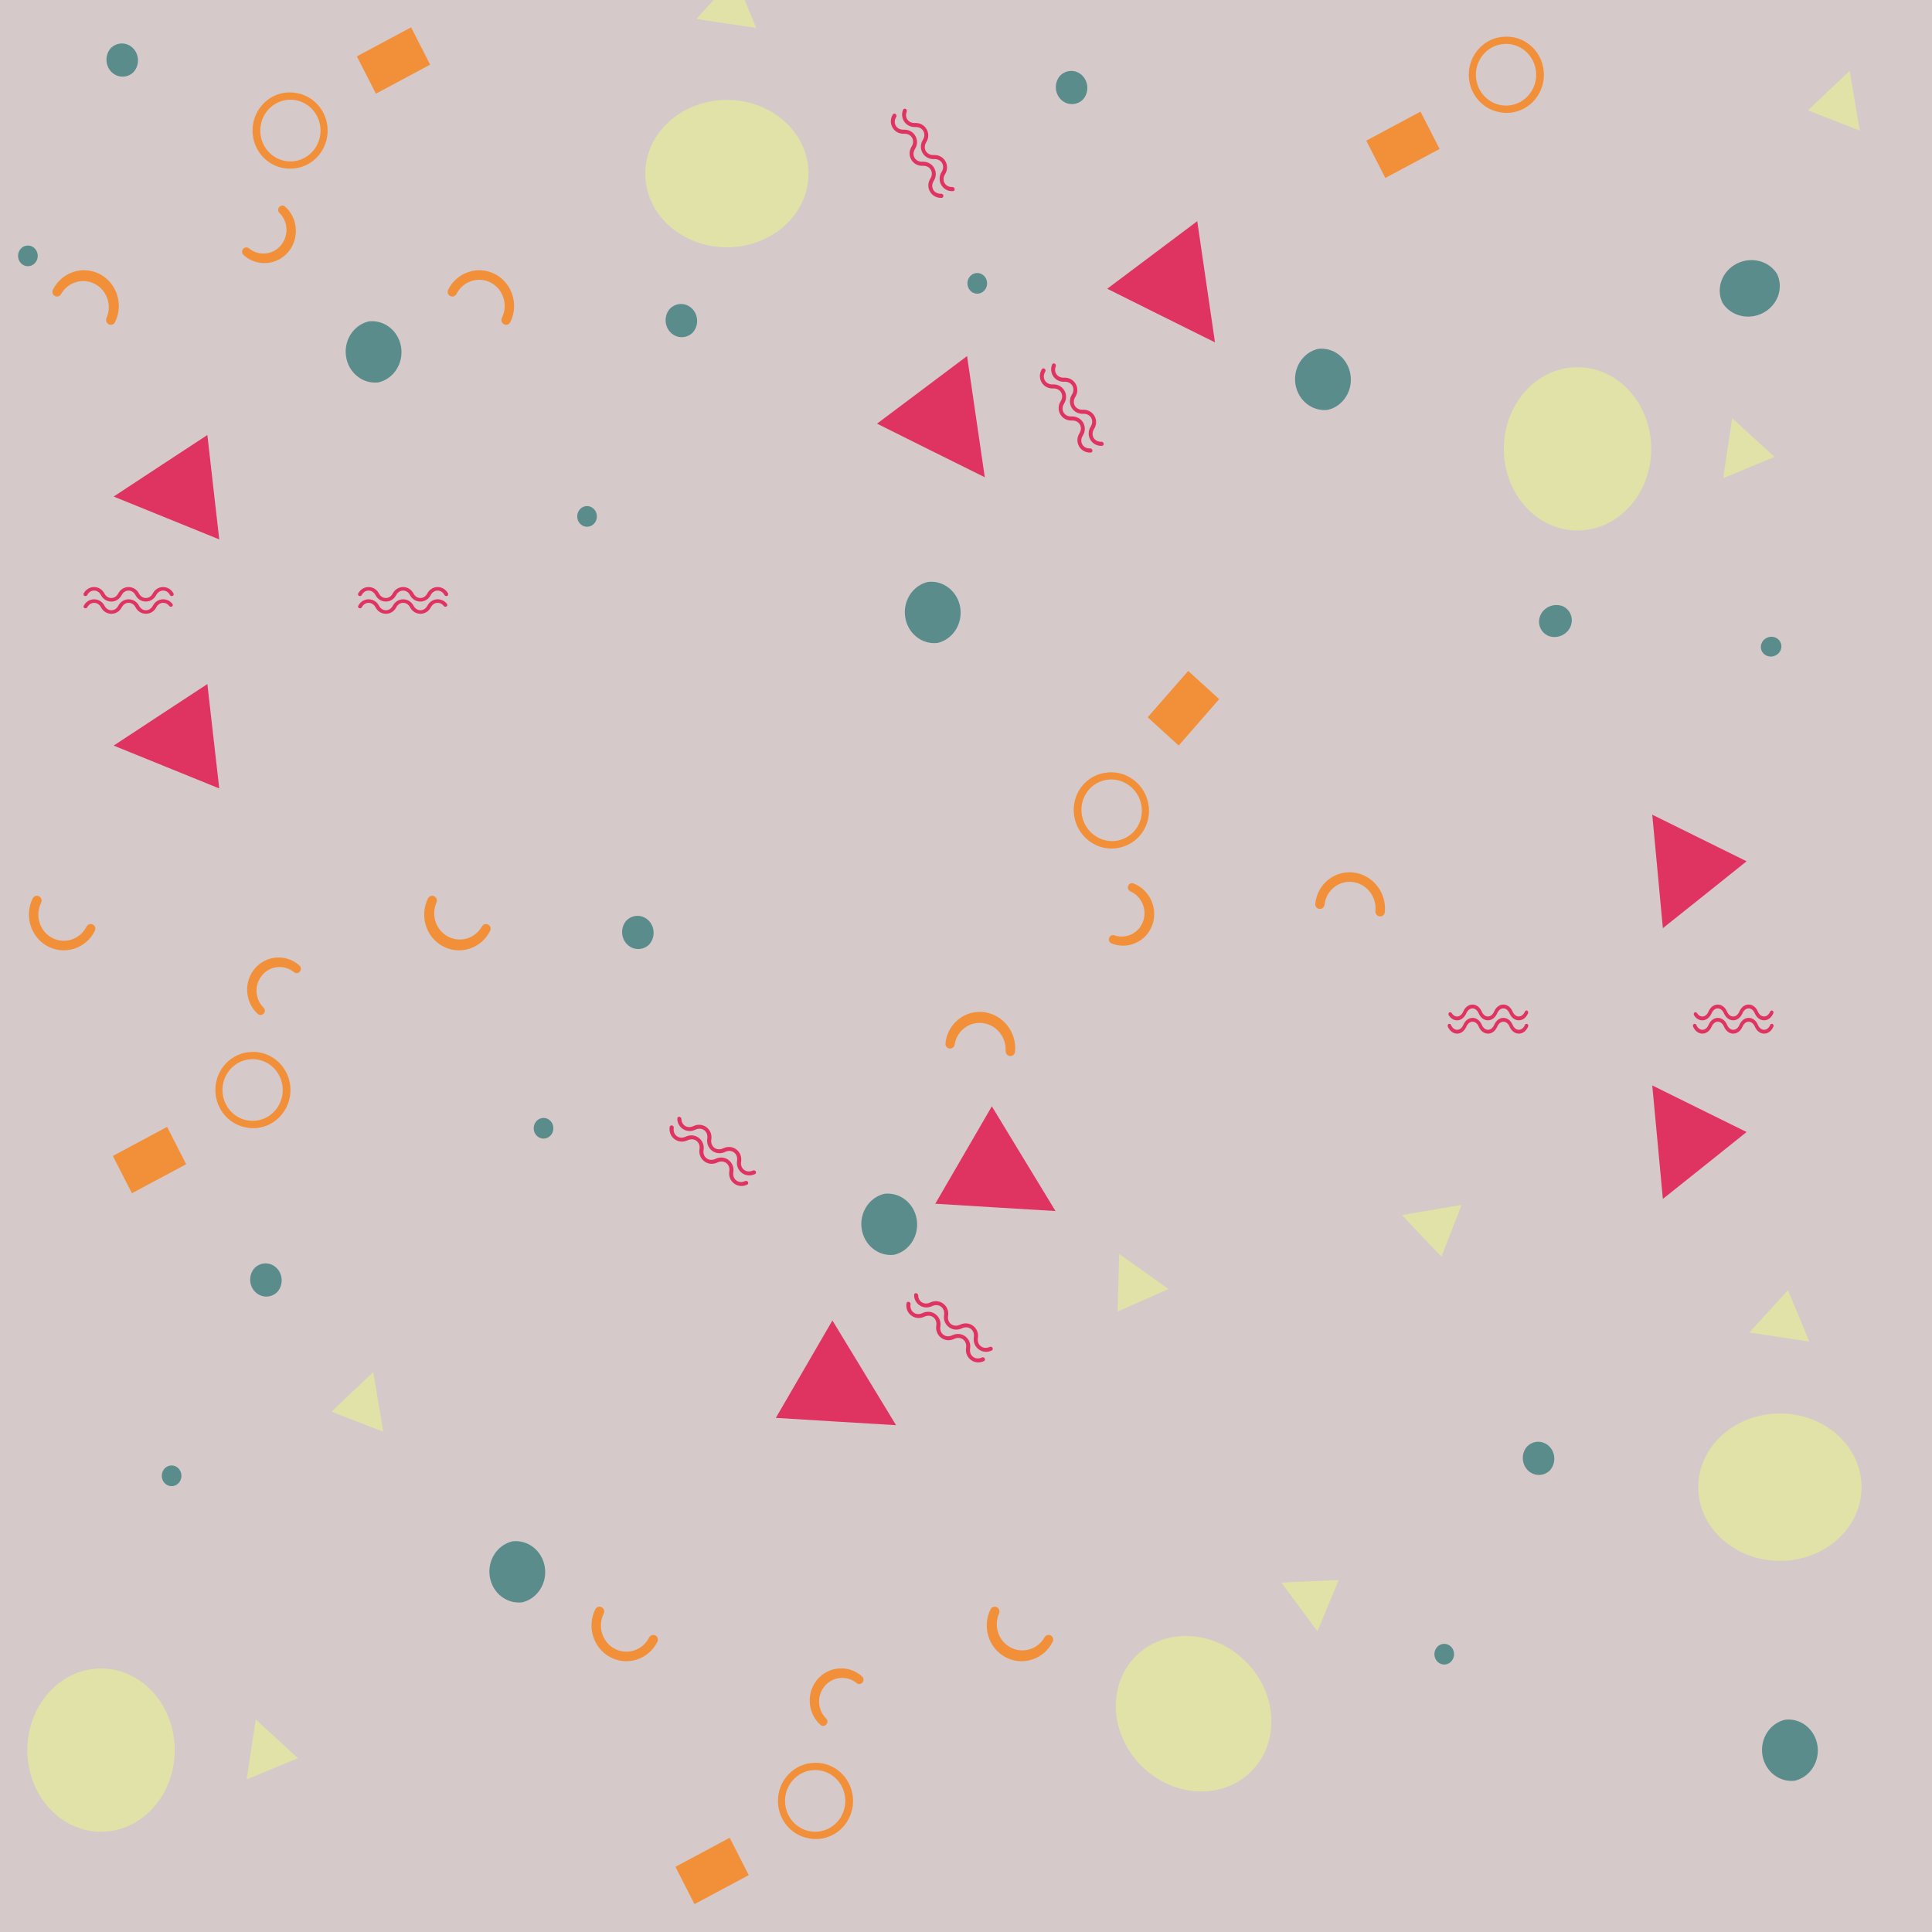 <?xml version="1.0" encoding="UTF-8" standalone="no" ?>
<!DOCTYPE svg PUBLIC "-//W3C//DTD SVG 1.1//EN" "http://www.w3.org/Graphics/SVG/1.1/DTD/svg11.dtd">
<svg xmlns="http://www.w3.org/2000/svg" xmlns:xlink="http://www.w3.org/1999/xlink" version="1.1" width="2048" height="2048" viewBox="0 0 2048 2048" xml:space="preserve">
<desc>Created with Fabric.js 5.2.4</desc>
<defs>
</defs>
<rect x="0" y="0" width="100%" height="100%" fill="transparent"></rect>
<g transform="matrix(0 0 0 0 0 0)" id="eee7277f-06ca-44b5-b5d7-584a717c9905"  >
</g>
<g transform="matrix(1 0 0 1 1024 1024)" id="93a8c486-907c-432b-ae7c-80bac65b39bb"  >
<rect style="stroke: none; stroke-width: 1; stroke-dasharray: none; stroke-linecap: butt; stroke-dashoffset: 0; stroke-linejoin: miter; stroke-miterlimit: 4; fill: rgb(255,255,255); fill-rule: nonzero; opacity: 1; visibility: hidden;" vector-effect="non-scaling-stroke"  x="-1024" y="-1024" rx="0" ry="0" width="2048" height="2048" />
</g>
<g transform="matrix(1.9 0 0 1.9 1024 1024)"  >
<rect style="stroke: none; stroke-width: 1; stroke-dasharray: none; stroke-linecap: butt; stroke-dashoffset: 0; stroke-linejoin: miter; stroke-miterlimit: 4; fill: rgb(214,201,201); fill-rule: nonzero; opacity: 1;" vector-effect="non-scaling-stroke"  x="-540" y="-540" rx="0" ry="0" width="1080" height="1080" />
</g>
<g transform="matrix(4.19 0 0 4.29 275.37 1107.19)"  >
<path style="stroke: none; stroke-width: 1; stroke-dasharray: none; stroke-linecap: butt; stroke-dashoffset: 0; stroke-linejoin: miter; stroke-miterlimit: 4; fill: rgb(242,144,58); fill-rule: nonzero; opacity: 1;" vector-effect="non-scaling-stroke"  transform=" translate(-48.83, -48.57)" d="M 92.4 11.82 C 92.823 11.806 93.223 12.017 93.45 12.374 C 93.678 12.731 93.701 13.182 93.51 13.56 C 92.134 16.692 93.435 20.354 96.478 21.917 C 99.522 23.48 103.256 22.403 105 19.46 C 105.302 18.879 106.014 18.648 106.6 18.94 C 106.88 19.08 107.09 19.33 107.19 19.64 C 107.27 19.91 107.24 20.24 107.09 20.52 C 106.025 22.599 104.175 24.168 101.95 24.88 C 99.722 25.605 97.297 25.411 95.213 24.341 C 93.129 23.271 91.558 21.413 90.85 19.18 C 90.13 16.957 90.324 14.539 91.39 12.46 C 91.582 12.081 91.965 11.836 92.39 11.82 z M -7.6 11.82 C -7.177 11.806 -6.777 12.017 -6.55 12.374 C -6.322 12.731 -6.299 13.182 -6.49 13.56 C -8.101 16.731 -6.851 20.608 -3.69 22.24 C -0.524 23.854 3.351 22.613 4.99 19.46 C 5.292 18.879 6.004 18.648 6.59 18.94 C 6.89 19.08 7.09 19.33 7.19 19.64 C 7.27 19.91 7.24 20.24 7.09 20.52 C 6.026 22.6 4.176 24.169 1.95 24.88 C -0.278 25.603 -2.702 25.407 -4.785 24.337 C -6.868 23.268 -8.439 21.412 -9.15 19.18 C -9.87 16.957 -9.676 14.539 -8.61 12.46 C -8.418 12.081 -8.035 11.836 -7.61 11.82 z M 53.9 27.08 C 55.74 27.14 57.48 27.84 58.88 29.07 C 59.163 29.323 59.292 29.707 59.22 30.08 C 59.124 30.556 58.724 30.911 58.24 30.95 C 57.95 30.97 57.68 30.88 57.46 30.68 C 55.027 28.764 51.521 29.081 49.471 31.402 C 47.42 33.724 47.538 37.242 49.74 39.42 C 49.958 39.602 50.092 39.865 50.111 40.149 C 50.129 40.432 50.032 40.711 49.84 40.92 C 49.64 41.14 49.39 41.27 49.1 41.29 C 48.82 41.31 48.54 41.21 48.33 41.02 C 46.741 39.624 45.776 37.651 45.65 35.54 C 45.505 33.427 46.212 31.344 47.614 29.756 C 49.016 28.168 50.995 27.208 53.11 27.09 C 53.37 27.07 53.64 27.07 53.9 27.08 z M 46.72 50.42 C 50.35 50.244 53.757 52.172 55.476 55.374 C 57.195 58.575 56.918 62.48 54.766 65.408 C 52.614 68.336 48.969 69.765 45.4 69.08 C 40.641 68.261 37.276 63.97 37.617 59.153 C 37.958 54.336 41.893 50.56 46.72 50.42 z M 46.78 52.2 C 42.572 52.33 39.265 55.847 39.395 60.055 C 39.525 64.263 43.042 67.57 47.25 67.44 C 51.458 67.31 54.765 63.793 54.635 59.585 C 54.505 55.377 50.988 52.07 46.78 52.2 z M 25.38 68.93 L 30.21 78.16 L 16.48 85.33 L 11.66 76.11 z" stroke-linecap="round" />
</g>
<g transform="matrix(0 5.48 -5.21 0 769 1150.61)"  >
<path style="stroke: none; stroke-width: 1; stroke-dasharray: none; stroke-linecap: butt; stroke-dashoffset: 0; stroke-linejoin: miter; stroke-miterlimit: 4; fill: rgb(90,140,140); fill-rule: nonzero; opacity: 1;" vector-effect="non-scaling-stroke"  transform=" translate(-46.73, -43.72)" d="M 53.04 81.06 C 53.222 82.151 54.254 82.887 55.345 82.705 C 56.436 82.523 57.172 81.491 56.99 80.4 C 56.808 79.309 55.776 78.573 54.685 78.755 C 53.594 78.937 52.858 79.969 53.04 81.06 z M 14.89 63.92 C 16.188 65.069 18.157 65.009 19.383 63.783 C 20.609 62.557 20.669 60.588 19.52 59.29 C 18.24 58.015 16.17 58.015 14.89 59.29 C 14.273 59.902 13.925 60.736 13.925 61.605 C 13.925 62.474 14.273 63.308 14.89 63.92 z M 67.69 11.38 C 68.38 14.49 71.382 16.516 74.524 15.992 C 77.666 15.467 79.848 12.575 79.49 9.41 C 78.8 6.3 75.798 4.274 72.656 4.798 C 69.514 5.323 67.332 8.215 67.69 11.38 z" stroke-linecap="round" />
</g>
<g transform="matrix(6.37 0 0 5.75 613.44 73.48)"  >
<path style="stroke: none; stroke-width: 1; stroke-dasharray: none; stroke-linecap: butt; stroke-dashoffset: 0; stroke-linejoin: miter; stroke-miterlimit: 4; fill: rgb(225,226,167); fill-rule: nonzero; opacity: 1;" vector-effect="non-scaling-stroke"  transform=" translate(-55.14, -58.95)" d="M 80.37 64.6 C 87.867 64.915 93.69 71.248 93.375 78.745 C 93.06 86.242 86.727 92.065 79.23 91.75 C 71.735 91.435 65.915 85.105 66.23 77.61 C 66.545 70.115 72.875 64.295 80.37 64.61 z M 26.83 26.14 L 25.16 30.91 L 23.48 35.69 L 20.18 31.85 L 16.9 28 L 21.87 27.07 z M 81.15 41.86 L 82.91 46.59 L 84.69 51.33 L 79.7 50.5 L 74.71 49.66 L 77.93 45.76 z" stroke-linecap="round" />
</g>
<g transform="matrix(0 6.37 -5.75 0 217.67 1698.1)"  >
<path style="stroke: none; stroke-width: 1; stroke-dasharray: none; stroke-linecap: butt; stroke-dashoffset: 0; stroke-linejoin: miter; stroke-miterlimit: 4; fill: rgb(225,226,167); fill-rule: nonzero; opacity: 1;" vector-effect="non-scaling-stroke"  transform=" translate(-55.14, -58.95)" d="M 80.37 64.6 C 87.867 64.915 93.69 71.248 93.375 78.745 C 93.06 86.242 86.727 92.065 79.23 91.75 C 71.735 91.435 65.915 85.105 66.23 77.61 C 66.545 70.115 72.875 64.295 80.37 64.61 z M 26.83 26.14 L 25.16 30.91 L 23.48 35.69 L 20.18 31.85 L 16.9 28 L 21.87 27.07 z M 81.15 41.86 L 82.91 46.59 L 84.69 51.33 L 79.7 50.5 L 74.71 49.66 L 77.93 45.76 z" stroke-linecap="round" />
</g>
<g transform="matrix(4.5 4.5 -4.07 4.07 1232.54 1627.36)"  >
<path style="stroke: none; stroke-width: 1; stroke-dasharray: none; stroke-linecap: butt; stroke-dashoffset: 0; stroke-linejoin: miter; stroke-miterlimit: 4; fill: rgb(225,226,167); fill-rule: nonzero; opacity: 1;" vector-effect="non-scaling-stroke"  transform=" translate(-55.14, -58.95)" d="M 80.37 64.6 C 87.867 64.915 93.69 71.248 93.375 78.745 C 93.06 86.242 86.727 92.065 79.23 91.75 C 71.735 91.435 65.915 85.105 66.23 77.61 C 66.545 70.115 72.875 64.295 80.37 64.61 z M 26.83 26.14 L 25.16 30.91 L 23.48 35.69 L 20.18 31.85 L 16.9 28 L 21.87 27.07 z M 81.15 41.86 L 82.91 46.59 L 84.69 51.33 L 79.7 50.5 L 74.71 49.66 L 77.93 45.76 z" stroke-linecap="round" />
</g>
<g transform="matrix(0 5.48 -5.21 0 222.39 225.84)"  >
<path style="stroke: none; stroke-width: 1; stroke-dasharray: none; stroke-linecap: butt; stroke-dashoffset: 0; stroke-linejoin: miter; stroke-miterlimit: 4; fill: rgb(90,140,140); fill-rule: nonzero; opacity: 1;" vector-effect="non-scaling-stroke"  transform=" translate(-46.73, -43.72)" d="M 53.04 81.06 C 53.222 82.151 54.254 82.887 55.345 82.705 C 56.436 82.523 57.172 81.491 56.99 80.4 C 56.808 79.309 55.776 78.573 54.685 78.755 C 53.594 78.937 52.858 79.969 53.04 81.06 z M 14.89 63.92 C 16.188 65.069 18.157 65.009 19.383 63.783 C 20.609 62.557 20.669 60.588 19.52 59.29 C 18.24 58.015 16.17 58.015 14.89 59.29 C 14.273 59.902 13.925 60.736 13.925 61.605 C 13.925 62.474 14.273 63.308 14.89 63.92 z M 67.69 11.38 C 68.38 14.49 71.382 16.516 74.524 15.992 C 77.666 15.467 79.848 12.575 79.49 9.41 C 78.8 6.3 75.798 4.274 72.656 4.798 C 69.514 5.323 67.332 8.215 67.69 11.38 z" stroke-linecap="round" />
</g>
<g transform="matrix(-4.19 0 0 -4.29 300.24 186.67)"  >
<path style="stroke: none; stroke-width: 1; stroke-dasharray: none; stroke-linecap: butt; stroke-dashoffset: 0; stroke-linejoin: miter; stroke-miterlimit: 4; fill: rgb(242,144,58); fill-rule: nonzero; opacity: 1;" vector-effect="non-scaling-stroke"  transform=" translate(-48.83, -48.57)" d="M 92.4 11.82 C 92.823 11.806 93.223 12.017 93.45 12.374 C 93.678 12.731 93.701 13.182 93.51 13.56 C 92.134 16.692 93.435 20.354 96.478 21.917 C 99.522 23.48 103.256 22.403 105 19.46 C 105.302 18.879 106.014 18.648 106.6 18.94 C 106.88 19.08 107.09 19.33 107.19 19.64 C 107.27 19.91 107.24 20.24 107.09 20.52 C 106.025 22.599 104.175 24.168 101.95 24.88 C 99.722 25.605 97.297 25.411 95.213 24.341 C 93.129 23.271 91.558 21.413 90.85 19.18 C 90.13 16.957 90.324 14.539 91.39 12.46 C 91.582 12.081 91.965 11.836 92.39 11.82 z M -7.6 11.82 C -7.177 11.806 -6.777 12.017 -6.55 12.374 C -6.322 12.731 -6.299 13.182 -6.49 13.56 C -8.101 16.731 -6.851 20.608 -3.69 22.24 C -0.524 23.854 3.351 22.613 4.99 19.46 C 5.292 18.879 6.004 18.648 6.59 18.94 C 6.89 19.08 7.09 19.33 7.19 19.64 C 7.27 19.91 7.24 20.24 7.09 20.52 C 6.026 22.6 4.176 24.169 1.95 24.88 C -0.278 25.603 -2.702 25.407 -4.785 24.337 C -6.868 23.268 -8.439 21.412 -9.15 19.18 C -9.87 16.957 -9.676 14.539 -8.61 12.46 C -8.418 12.081 -8.035 11.836 -7.61 11.82 z M 53.9 27.08 C 55.74 27.14 57.48 27.84 58.88 29.07 C 59.163 29.323 59.292 29.707 59.22 30.08 C 59.124 30.556 58.724 30.911 58.24 30.95 C 57.95 30.97 57.68 30.88 57.46 30.68 C 55.027 28.764 51.521 29.081 49.471 31.402 C 47.42 33.724 47.538 37.242 49.74 39.42 C 49.958 39.602 50.092 39.865 50.111 40.149 C 50.129 40.432 50.032 40.711 49.84 40.92 C 49.64 41.14 49.39 41.27 49.1 41.29 C 48.82 41.31 48.54 41.21 48.33 41.02 C 46.741 39.624 45.776 37.651 45.65 35.54 C 45.505 33.427 46.212 31.344 47.614 29.756 C 49.016 28.168 50.995 27.208 53.11 27.09 C 53.37 27.07 53.64 27.07 53.9 27.08 z M 46.72 50.42 C 50.35 50.244 53.757 52.172 55.476 55.374 C 57.195 58.575 56.918 62.48 54.766 65.408 C 52.614 68.336 48.969 69.765 45.4 69.08 C 40.641 68.261 37.276 63.97 37.617 59.153 C 37.958 54.336 41.893 50.56 46.72 50.42 z M 46.78 52.2 C 42.572 52.33 39.265 55.847 39.395 60.055 C 39.525 64.263 43.042 67.57 47.25 67.44 C 51.458 67.31 54.765 63.793 54.635 59.585 C 54.505 55.377 50.988 52.07 46.78 52.2 z M 25.38 68.93 L 30.21 78.16 L 16.48 85.33 L 11.66 76.11 z" stroke-linecap="round" />
</g>
<g transform="matrix(0 5.48 -5.21 0 815.11 502.02)"  >
<path style="stroke: none; stroke-width: 1; stroke-dasharray: none; stroke-linecap: butt; stroke-dashoffset: 0; stroke-linejoin: miter; stroke-miterlimit: 4; fill: rgb(90,140,140); fill-rule: nonzero; opacity: 1;" vector-effect="non-scaling-stroke"  transform=" translate(-46.73, -43.72)" d="M 53.04 81.06 C 53.222 82.151 54.254 82.887 55.345 82.705 C 56.436 82.523 57.172 81.491 56.99 80.4 C 56.808 79.309 55.776 78.573 54.685 78.755 C 53.594 78.937 52.858 79.969 53.04 81.06 z M 14.89 63.92 C 16.188 65.069 18.157 65.009 19.383 63.783 C 20.609 62.557 20.669 60.588 19.52 59.29 C 18.24 58.015 16.17 58.015 14.89 59.29 C 14.273 59.902 13.925 60.736 13.925 61.605 C 13.925 62.474 14.273 63.308 14.89 63.92 z M 67.69 11.38 C 68.38 14.49 71.382 16.516 74.524 15.992 C 77.666 15.467 79.848 12.575 79.49 9.41 C 78.8 6.3 75.798 4.274 72.656 4.798 C 69.514 5.323 67.332 8.215 67.69 11.38 z" stroke-linecap="round" />
</g>
<g transform="matrix(4.19 0 0 4.29 871.73 1860.76)"  >
<path style="stroke: none; stroke-width: 1; stroke-dasharray: none; stroke-linecap: butt; stroke-dashoffset: 0; stroke-linejoin: miter; stroke-miterlimit: 4; fill: rgb(242,144,58); fill-rule: nonzero; opacity: 1;" vector-effect="non-scaling-stroke"  transform=" translate(-48.83, -48.57)" d="M 92.4 11.82 C 92.823 11.806 93.223 12.017 93.45 12.374 C 93.678 12.731 93.701 13.182 93.51 13.56 C 92.134 16.692 93.435 20.354 96.478 21.917 C 99.522 23.48 103.256 22.403 105 19.46 C 105.302 18.879 106.014 18.648 106.6 18.94 C 106.88 19.08 107.09 19.33 107.19 19.64 C 107.27 19.91 107.24 20.24 107.09 20.52 C 106.025 22.599 104.175 24.168 101.95 24.88 C 99.722 25.605 97.297 25.411 95.213 24.341 C 93.129 23.271 91.558 21.413 90.85 19.18 C 90.13 16.957 90.324 14.539 91.39 12.46 C 91.582 12.081 91.965 11.836 92.39 11.82 z M -7.6 11.82 C -7.177 11.806 -6.777 12.017 -6.55 12.374 C -6.322 12.731 -6.299 13.182 -6.49 13.56 C -8.101 16.731 -6.851 20.608 -3.69 22.24 C -0.524 23.854 3.351 22.613 4.99 19.46 C 5.292 18.879 6.004 18.648 6.59 18.94 C 6.89 19.08 7.09 19.33 7.19 19.64 C 7.27 19.91 7.24 20.24 7.09 20.52 C 6.026 22.6 4.176 24.169 1.95 24.88 C -0.278 25.603 -2.702 25.407 -4.785 24.337 C -6.868 23.268 -8.439 21.412 -9.15 19.18 C -9.87 16.957 -9.676 14.539 -8.61 12.46 C -8.418 12.081 -8.035 11.836 -7.61 11.82 z M 53.9 27.08 C 55.74 27.14 57.48 27.84 58.88 29.07 C 59.163 29.323 59.292 29.707 59.22 30.08 C 59.124 30.556 58.724 30.911 58.24 30.95 C 57.95 30.97 57.68 30.88 57.46 30.68 C 55.027 28.764 51.521 29.081 49.471 31.402 C 47.42 33.724 47.538 37.242 49.74 39.42 C 49.958 39.602 50.092 39.865 50.111 40.149 C 50.129 40.432 50.032 40.711 49.84 40.92 C 49.64 41.14 49.39 41.27 49.1 41.29 C 48.82 41.31 48.54 41.21 48.33 41.02 C 46.741 39.624 45.776 37.651 45.65 35.54 C 45.505 33.427 46.212 31.344 47.614 29.756 C 49.016 28.168 50.995 27.208 53.11 27.09 C 53.37 27.07 53.64 27.07 53.9 27.08 z M 46.72 50.42 C 50.35 50.244 53.757 52.172 55.476 55.374 C 57.195 58.575 56.918 62.48 54.766 65.408 C 52.614 68.336 48.969 69.765 45.4 69.08 C 40.641 68.261 37.276 63.97 37.617 59.153 C 37.958 54.336 41.893 50.56 46.72 50.42 z M 46.78 52.2 C 42.572 52.33 39.265 55.847 39.395 60.055 C 39.525 64.263 43.042 67.57 47.25 67.44 C 51.458 67.31 54.765 63.793 54.635 59.585 C 54.505 55.377 50.988 52.07 46.78 52.2 z M 25.38 68.93 L 30.21 78.16 L 16.48 85.33 L 11.66 76.11 z" stroke-linecap="round" />
</g>
<g transform="matrix(-3.92 1.48 -1.51 -4.02 1188.27 906.86)"  >
<path style="stroke: none; stroke-width: 1; stroke-dasharray: none; stroke-linecap: butt; stroke-dashoffset: 0; stroke-linejoin: miter; stroke-miterlimit: 4; fill: rgb(242,144,58); fill-rule: nonzero; opacity: 1;" vector-effect="non-scaling-stroke"  transform=" translate(-48.83, -48.57)" d="M 92.4 11.82 C 92.823 11.806 93.223 12.017 93.45 12.374 C 93.678 12.731 93.701 13.182 93.51 13.56 C 92.134 16.692 93.435 20.354 96.478 21.917 C 99.522 23.48 103.256 22.403 105 19.46 C 105.302 18.879 106.014 18.648 106.6 18.94 C 106.88 19.08 107.09 19.33 107.19 19.64 C 107.27 19.91 107.24 20.24 107.09 20.52 C 106.025 22.599 104.175 24.168 101.95 24.88 C 99.722 25.605 97.297 25.411 95.213 24.341 C 93.129 23.271 91.558 21.413 90.85 19.18 C 90.13 16.957 90.324 14.539 91.39 12.46 C 91.582 12.081 91.965 11.836 92.39 11.82 z M -7.6 11.82 C -7.177 11.806 -6.777 12.017 -6.55 12.374 C -6.322 12.731 -6.299 13.182 -6.49 13.56 C -8.101 16.731 -6.851 20.608 -3.69 22.24 C -0.524 23.854 3.351 22.613 4.99 19.46 C 5.292 18.879 6.004 18.648 6.59 18.94 C 6.89 19.08 7.09 19.33 7.19 19.64 C 7.27 19.91 7.24 20.24 7.09 20.52 C 6.026 22.6 4.176 24.169 1.95 24.88 C -0.278 25.603 -2.702 25.407 -4.785 24.337 C -6.868 23.268 -8.439 21.412 -9.15 19.18 C -9.87 16.957 -9.676 14.539 -8.61 12.46 C -8.418 12.081 -8.035 11.836 -7.61 11.82 z M 53.9 27.08 C 55.74 27.14 57.48 27.84 58.88 29.07 C 59.163 29.323 59.292 29.707 59.22 30.08 C 59.124 30.556 58.724 30.911 58.24 30.95 C 57.95 30.97 57.68 30.88 57.46 30.68 C 55.027 28.764 51.521 29.081 49.471 31.402 C 47.42 33.724 47.538 37.242 49.74 39.42 C 49.958 39.602 50.092 39.865 50.111 40.149 C 50.129 40.432 50.032 40.711 49.84 40.92 C 49.64 41.14 49.39 41.27 49.1 41.29 C 48.82 41.31 48.54 41.21 48.33 41.02 C 46.741 39.624 45.776 37.651 45.65 35.54 C 45.505 33.427 46.212 31.344 47.614 29.756 C 49.016 28.168 50.995 27.208 53.11 27.09 C 53.37 27.07 53.64 27.07 53.9 27.08 z M 46.72 50.42 C 50.35 50.244 53.757 52.172 55.476 55.374 C 57.195 58.575 56.918 62.48 54.766 65.408 C 52.614 68.336 48.969 69.765 45.4 69.08 C 40.641 68.261 37.276 63.97 37.617 59.153 C 37.958 54.336 41.893 50.56 46.72 50.42 z M 46.78 52.2 C 42.572 52.33 39.265 55.847 39.395 60.055 C 39.525 64.263 43.042 67.57 47.25 67.44 C 51.458 67.31 54.765 63.793 54.635 59.585 C 54.505 55.377 50.988 52.07 46.78 52.2 z M 25.38 68.93 L 30.21 78.16 L 16.48 85.33 L 11.66 76.11 z" stroke-linecap="round" />
</g>
<g transform="matrix(2.91 0 0 2.64 281.83 648.46)"  >
<path style="stroke: none; stroke-width: 1; stroke-dasharray: none; stroke-linecap: butt; stroke-dashoffset: 0; stroke-linejoin: miter; stroke-miterlimit: 4; fill: rgb(223,52,98); fill-rule: nonzero; opacity: 1;" vector-effect="non-scaling-stroke"  transform=" translate(-64.17, -51.69)" d="M 107.9 52.52 C 109.5 52.52 110.9 51.54 111.68 49.91 C 112.22 48.78 113.15 48.11 114.18 48.11 C 115.22 48.11 116.16 48.78 116.69 49.91 C 117.47 51.55 118.89 52.51 120.49 52.51 C 122.08 52.51 123.49 51.54 124.27 49.91 C 124.8 48.78 125.74 48.11 126.77 48.11 C 127.63 48.11 128.42 48.57 128.97 49.38 C 129.17 49.67 129.55 49.78 129.86 49.63 L 129.88 49.63 C 130.065 49.544 130.203 49.382 130.259 49.186 C 130.314 48.991 130.282 48.78 130.17 48.61 C 129.436 47.434 128.156 46.711 126.77 46.69 C 125.17 46.69 123.77 47.67 122.99 49.3 C 122.45 50.42 121.51 51.1 120.49 51.1 C 119.45 51.1 118.51 50.42 117.98 49.3 C 117.2 47.66 115.78 46.7 114.18 46.7 C 112.59 46.7 111.18 47.67 110.4 49.3 C 109.87 50.42 108.93 51.1 107.9 51.1 C 106.86 51.1 105.93 50.42 105.4 49.3 C 104.62 47.66 103.2 46.7 101.6 46.7 C 100.02 46.7 98.6 47.65 97.83 49.28 C 97.667 49.612 97.774 50.013 98.08 50.22 C 98.45 50.45 98.93 50.3 99.11 49.92 C 99.64 48.8 100.58 48.12 101.61 48.12 C 102.65 48.12 103.58 48.8 104.11 49.92 C 104.88 51.55 106.31 52.52 107.9 52.52 z M 107.86 47.61 C 109.46 47.61 110.87 46.63 111.65 45 C 112.18 43.87 113.12 43.2 114.15 43.2 C 115.19 43.2 116.12 43.87 116.65 45 C 117.43 46.64 118.85 47.6 120.45 47.6 C 122.05 47.6 123.45 46.63 124.23 45 C 124.77 43.87 125.7 43.2 126.73 43.2 C 127.77 43.2 128.71 43.87 129.24 45 C 129.411 45.359 129.841 45.511 130.2 45.34 C 130.559 45.169 130.711 44.739 130.54 44.38 C 129.76 42.74 128.34 41.78 126.74 41.78 C 125.15 41.78 123.74 42.75 122.96 44.38 C 122.42 45.51 121.49 46.18 120.46 46.18 C 119.42 46.18 118.48 45.51 117.95 44.38 C 117.17 42.74 115.75 41.78 114.16 41.78 C 112.56 41.78 111.15 42.75 110.37 44.38 C 109.84 45.51 108.9 46.18 107.87 46.18 C 106.84 46.18 105.9 45.51 105.37 44.38 C 104.59 42.74 103.17 41.78 101.57 41.78 C 99.98 41.78 98.57 42.75 97.79 44.38 C 97.619 44.739 97.771 45.169 98.13 45.34 C 98.489 45.511 98.919 45.359 99.09 45 C 99.62 43.87 100.55 43.2 101.59 43.2 C 102.62 43.2 103.56 43.87 104.09 45 C 104.85 46.63 106.27 47.6 107.86 47.6 z M 42.86 -19.27 L 25.77 -6.92 L 8.72 5.44 L 27.95 14.04 L 47.19 22.65 L 45.02 1.7 z M 42.86 80.73 L 25.77 93.08 L 8.72 105.44 L 27.95 114.04 L 47.19 122.65 L 45.02 101.69 z M 7.9 52.52 C 9.5 52.52 10.9 51.54 11.68 49.91 C 12.22 48.78 13.15 48.11 14.18 48.11 C 15.22 48.11 16.16 48.78 16.69 49.91 C 17.47 51.55 18.89 52.51 20.49 52.51 C 22.08 52.51 23.49 51.54 24.27 49.91 C 24.8 48.78 25.74 48.11 26.77 48.11 C 27.63 48.11 28.42 48.57 28.97 49.38 C 29.17 49.67 29.54 49.78 29.86 49.63 L 29.88 49.63 C 30.065 49.544 30.203 49.382 30.259 49.186 C 30.314 48.991 30.282 48.78 30.17 48.61 C 29.436 47.434 28.156 46.711 26.77 46.69 C 25.17 46.69 23.76 47.67 22.99 49.3 C 22.45 50.42 21.51 51.1 20.49 51.1 C 19.45 51.1 18.51 50.42 17.98 49.3 C 17.2 47.66 15.78 46.7 14.18 46.7 C 12.59 46.7 11.18 47.67 10.4 49.3 C 9.87 50.42 8.93 51.1 7.9 51.1 C 6.86 51.1 5.93 50.42 5.4 49.3 C 4.62 47.66 3.2 46.7 1.6 46.7 C 0.02 46.7 -1.4 47.65 -2.17 49.28 C -2.333 49.612 -2.226 50.013 -1.92 50.22 C -1.55 50.45 -1.07 50.3 -0.89 49.92 C -0.36 48.8 0.58 48.12 1.61 48.12 C 2.65 48.12 3.58 48.8 4.11 49.92 C 4.88 51.55 6.3 52.52 7.9 52.52 z M 7.86 47.61 C 9.46 47.61 10.87 46.63 11.65 45 C 12.18 43.87 13.12 43.2 14.15 43.2 C 15.19 43.2 16.12 43.87 16.65 45 C 17.43 46.64 18.85 47.6 20.45 47.6 C 22.04 47.6 23.45 46.63 24.23 45 C 24.77 43.87 25.7 43.2 26.73 43.2 C 27.77 43.2 28.71 43.87 29.24 45 C 29.411 45.359 29.841 45.511 30.2 45.34 C 30.559 45.169 30.711 44.739 30.54 44.38 C 29.76 42.74 28.34 41.78 26.74 41.78 C 25.15 41.78 23.74 42.75 22.96 44.38 C 22.42 45.51 21.49 46.18 20.46 46.18 C 19.42 46.18 18.48 45.51 17.95 44.38 C 17.17 42.74 15.75 41.78 14.16 41.78 C 12.56 41.78 11.15 42.75 10.37 44.38 C 9.84 45.51 8.9 46.18 7.87 46.18 C 6.84 46.18 5.9 45.51 5.37 44.38 C 4.59 42.74 3.17 41.78 1.57 41.78 C -0.02 41.78 -1.43 42.75 -2.21 44.38 C -2.381 44.739 -2.229 45.169 -1.87 45.34 C -1.511 45.511 -1.081 45.359 -0.91 45 C -0.38 43.87 0.55 43.2 1.59 43.2 C 2.62 43.2 3.56 43.87 4.09 45 C 4.85 46.63 6.26 47.6 7.86 47.6 z" stroke-linecap="round" />
</g>
<g transform="matrix(-2.51 -1.87 1.69 -2.27 888.85 1302.07)"  >
<path style="stroke: none; stroke-width: 1; stroke-dasharray: none; stroke-linecap: butt; stroke-dashoffset: 0; stroke-linejoin: miter; stroke-miterlimit: 4; fill: rgb(223,52,98); fill-rule: nonzero; opacity: 1;" vector-effect="non-scaling-stroke"  transform=" translate(-64.17, -51.69)" d="M 107.9 52.52 C 109.5 52.52 110.9 51.54 111.68 49.91 C 112.22 48.78 113.15 48.11 114.18 48.11 C 115.22 48.11 116.16 48.78 116.69 49.91 C 117.47 51.55 118.89 52.51 120.49 52.51 C 122.08 52.51 123.49 51.54 124.27 49.91 C 124.8 48.78 125.74 48.11 126.77 48.11 C 127.63 48.11 128.42 48.57 128.97 49.38 C 129.17 49.67 129.55 49.78 129.86 49.63 L 129.88 49.63 C 130.065 49.544 130.203 49.382 130.259 49.186 C 130.314 48.991 130.282 48.78 130.17 48.61 C 129.436 47.434 128.156 46.711 126.77 46.69 C 125.17 46.69 123.77 47.67 122.99 49.3 C 122.45 50.42 121.51 51.1 120.49 51.1 C 119.45 51.1 118.51 50.42 117.98 49.3 C 117.2 47.66 115.78 46.7 114.18 46.7 C 112.59 46.7 111.18 47.67 110.4 49.3 C 109.87 50.42 108.93 51.1 107.9 51.1 C 106.86 51.1 105.93 50.42 105.4 49.3 C 104.62 47.66 103.2 46.7 101.6 46.7 C 100.02 46.7 98.6 47.65 97.83 49.28 C 97.667 49.612 97.774 50.013 98.08 50.22 C 98.45 50.45 98.93 50.3 99.11 49.92 C 99.64 48.8 100.58 48.12 101.61 48.12 C 102.65 48.12 103.58 48.8 104.11 49.92 C 104.88 51.55 106.31 52.52 107.9 52.52 z M 107.86 47.61 C 109.46 47.61 110.87 46.63 111.65 45 C 112.18 43.87 113.12 43.2 114.15 43.2 C 115.19 43.2 116.12 43.87 116.65 45 C 117.43 46.64 118.85 47.6 120.45 47.6 C 122.05 47.6 123.45 46.63 124.23 45 C 124.77 43.87 125.7 43.2 126.73 43.2 C 127.77 43.2 128.71 43.87 129.24 45 C 129.411 45.359 129.841 45.511 130.2 45.34 C 130.559 45.169 130.711 44.739 130.54 44.38 C 129.76 42.74 128.34 41.78 126.74 41.78 C 125.15 41.78 123.74 42.75 122.96 44.38 C 122.42 45.51 121.49 46.18 120.46 46.18 C 119.42 46.18 118.48 45.51 117.95 44.38 C 117.17 42.74 115.75 41.78 114.16 41.78 C 112.56 41.78 111.15 42.75 110.37 44.38 C 109.84 45.51 108.9 46.18 107.87 46.18 C 106.84 46.18 105.9 45.51 105.37 44.38 C 104.59 42.74 103.17 41.78 101.57 41.78 C 99.98 41.78 98.57 42.75 97.79 44.38 C 97.619 44.739 97.771 45.169 98.13 45.34 C 98.489 45.511 98.919 45.359 99.09 45 C 99.62 43.87 100.55 43.2 101.59 43.2 C 102.62 43.2 103.56 43.87 104.09 45 C 104.85 46.63 106.27 47.6 107.86 47.6 z M 42.86 -19.27 L 25.77 -6.92 L 8.72 5.44 L 27.95 14.04 L 47.19 22.65 L 45.02 1.7 z M 42.86 80.73 L 25.77 93.08 L 8.72 105.44 L 27.95 114.04 L 47.19 122.65 L 45.02 101.69 z M 7.9 52.52 C 9.5 52.52 10.9 51.54 11.68 49.91 C 12.22 48.78 13.15 48.11 14.18 48.11 C 15.22 48.11 16.16 48.78 16.69 49.91 C 17.47 51.55 18.89 52.51 20.49 52.51 C 22.08 52.51 23.49 51.54 24.27 49.91 C 24.8 48.78 25.74 48.11 26.77 48.11 C 27.63 48.11 28.42 48.57 28.97 49.38 C 29.17 49.67 29.54 49.78 29.86 49.63 L 29.88 49.63 C 30.065 49.544 30.203 49.382 30.259 49.186 C 30.314 48.991 30.282 48.78 30.17 48.61 C 29.436 47.434 28.156 46.711 26.77 46.69 C 25.17 46.69 23.76 47.67 22.99 49.3 C 22.45 50.42 21.51 51.1 20.49 51.1 C 19.45 51.1 18.51 50.42 17.98 49.3 C 17.2 47.66 15.78 46.7 14.18 46.7 C 12.59 46.7 11.18 47.67 10.4 49.3 C 9.87 50.42 8.93 51.1 7.9 51.1 C 6.86 51.1 5.93 50.42 5.4 49.3 C 4.62 47.66 3.2 46.7 1.6 46.7 C 0.02 46.7 -1.4 47.65 -2.17 49.28 C -2.333 49.612 -2.226 50.013 -1.92 50.22 C -1.55 50.45 -1.07 50.3 -0.89 49.92 C -0.36 48.8 0.58 48.12 1.61 48.12 C 2.65 48.12 3.58 48.8 4.11 49.92 C 4.88 51.55 6.3 52.52 7.9 52.52 z M 7.86 47.61 C 9.46 47.61 10.87 46.63 11.65 45 C 12.18 43.87 13.12 43.2 14.15 43.2 C 15.19 43.2 16.12 43.87 16.65 45 C 17.43 46.64 18.85 47.6 20.45 47.6 C 22.04 47.6 23.45 46.63 24.23 45 C 24.77 43.87 25.7 43.2 26.73 43.2 C 27.77 43.2 28.71 43.87 29.24 45 C 29.411 45.359 29.841 45.511 30.2 45.34 C 30.559 45.169 30.711 44.739 30.54 44.38 C 29.76 42.74 28.34 41.78 26.74 41.78 C 25.15 41.78 23.74 42.75 22.96 44.38 C 22.42 45.51 21.49 46.18 20.46 46.18 C 19.42 46.18 18.48 45.51 17.95 44.38 C 17.17 42.74 15.75 41.78 14.16 41.78 C 12.56 41.78 11.15 42.75 10.37 44.38 C 9.84 45.51 8.9 46.18 7.87 46.18 C 6.84 46.18 5.9 45.51 5.37 44.38 C 4.59 42.74 3.17 41.78 1.57 41.78 C -0.02 41.78 -1.43 42.75 -2.21 44.38 C -2.381 44.739 -2.229 45.169 -1.87 45.34 C -1.511 45.511 -1.081 45.359 -0.91 45 C -0.38 43.87 0.55 43.2 1.59 43.2 C 2.62 43.2 3.56 43.87 4.09 45 C 4.85 46.63 6.26 47.6 7.86 47.6 z" stroke-linecap="round" />
</g>
<g transform="matrix(6.37 0 0 5.75 1729.68 1465.91)"  >
<path style="stroke: none; stroke-width: 1; stroke-dasharray: none; stroke-linecap: butt; stroke-dashoffset: 0; stroke-linejoin: miter; stroke-miterlimit: 4; fill: rgb(225,226,167); fill-rule: nonzero; opacity: 1;" vector-effect="non-scaling-stroke"  transform=" translate(-55.14, -58.95)" d="M 80.37 64.6 C 87.867 64.915 93.69 71.248 93.375 78.745 C 93.06 86.242 86.727 92.065 79.23 91.75 C 71.735 91.435 65.915 85.105 66.23 77.61 C 66.545 70.115 72.875 64.295 80.37 64.61 z M 26.83 26.14 L 25.16 30.91 L 23.48 35.69 L 20.18 31.85 L 16.9 28 L 21.87 27.07 z M 81.15 41.86 L 82.91 46.59 L 84.69 51.33 L 79.7 50.5 L 74.71 49.66 L 77.93 45.76 z" stroke-linecap="round" />
</g>
<g transform="matrix(0 5.48 -5.21 0 374.73 1519.02)"  >
<path style="stroke: none; stroke-width: 1; stroke-dasharray: none; stroke-linecap: butt; stroke-dashoffset: 0; stroke-linejoin: miter; stroke-miterlimit: 4; fill: rgb(90,140,140); fill-rule: nonzero; opacity: 1;" vector-effect="non-scaling-stroke"  transform=" translate(-46.73, -43.72)" d="M 53.04 81.06 C 53.222 82.151 54.254 82.887 55.345 82.705 C 56.436 82.523 57.172 81.491 56.99 80.4 C 56.808 79.309 55.776 78.573 54.685 78.755 C 53.594 78.937 52.858 79.969 53.04 81.06 z M 14.89 63.92 C 16.188 65.069 18.157 65.009 19.383 63.783 C 20.609 62.557 20.669 60.588 19.52 59.29 C 18.24 58.015 16.17 58.015 14.89 59.29 C 14.273 59.902 13.925 60.736 13.925 61.605 C 13.925 62.474 14.273 63.308 14.89 63.92 z M 67.69 11.38 C 68.38 14.49 71.382 16.516 74.524 15.992 C 77.666 15.467 79.848 12.575 79.49 9.41 C 78.8 6.3 75.798 4.274 72.656 4.798 C 69.514 5.323 67.332 8.215 67.69 11.38 z" stroke-linecap="round" />
</g>
<g transform="matrix(-2.6 0 0 -2.87 1707.3 1067.25)"  >
<path style="stroke: none; stroke-width: 1; stroke-dasharray: none; stroke-linecap: butt; stroke-dashoffset: 0; stroke-linejoin: miter; stroke-miterlimit: 4; fill: rgb(223,52,98); fill-rule: nonzero; opacity: 1;" vector-effect="non-scaling-stroke"  transform=" translate(-64.17, -51.69)" d="M 107.9 52.52 C 109.5 52.52 110.9 51.54 111.68 49.91 C 112.22 48.78 113.15 48.11 114.18 48.11 C 115.22 48.11 116.16 48.78 116.69 49.91 C 117.47 51.55 118.89 52.51 120.49 52.51 C 122.08 52.51 123.49 51.54 124.27 49.91 C 124.8 48.78 125.74 48.11 126.77 48.11 C 127.63 48.11 128.42 48.57 128.97 49.38 C 129.17 49.67 129.55 49.78 129.86 49.63 L 129.88 49.63 C 130.065 49.544 130.203 49.382 130.259 49.186 C 130.314 48.991 130.282 48.78 130.17 48.61 C 129.436 47.434 128.156 46.711 126.77 46.69 C 125.17 46.69 123.77 47.67 122.99 49.3 C 122.45 50.42 121.51 51.1 120.49 51.1 C 119.45 51.1 118.51 50.42 117.98 49.3 C 117.2 47.66 115.78 46.7 114.18 46.7 C 112.59 46.7 111.18 47.67 110.4 49.3 C 109.87 50.42 108.93 51.1 107.9 51.1 C 106.86 51.1 105.93 50.42 105.4 49.3 C 104.62 47.66 103.2 46.7 101.6 46.7 C 100.02 46.7 98.6 47.65 97.83 49.28 C 97.667 49.612 97.774 50.013 98.08 50.22 C 98.45 50.45 98.93 50.3 99.11 49.92 C 99.64 48.8 100.58 48.12 101.61 48.12 C 102.65 48.12 103.58 48.8 104.11 49.92 C 104.88 51.55 106.31 52.52 107.9 52.52 z M 107.86 47.61 C 109.46 47.61 110.87 46.63 111.65 45 C 112.18 43.87 113.12 43.2 114.15 43.2 C 115.19 43.2 116.12 43.87 116.65 45 C 117.43 46.64 118.85 47.6 120.45 47.6 C 122.05 47.6 123.45 46.63 124.23 45 C 124.77 43.87 125.7 43.2 126.73 43.2 C 127.77 43.2 128.71 43.87 129.24 45 C 129.411 45.359 129.841 45.511 130.2 45.34 C 130.559 45.169 130.711 44.739 130.54 44.38 C 129.76 42.74 128.34 41.78 126.74 41.78 C 125.15 41.78 123.74 42.75 122.96 44.38 C 122.42 45.51 121.49 46.18 120.46 46.18 C 119.42 46.18 118.48 45.51 117.95 44.38 C 117.17 42.74 115.75 41.78 114.16 41.78 C 112.56 41.78 111.15 42.75 110.37 44.38 C 109.84 45.51 108.9 46.18 107.87 46.18 C 106.84 46.18 105.9 45.51 105.37 44.38 C 104.59 42.74 103.17 41.78 101.57 41.78 C 99.98 41.78 98.57 42.75 97.79 44.38 C 97.619 44.739 97.771 45.169 98.13 45.34 C 98.489 45.511 98.919 45.359 99.09 45 C 99.62 43.87 100.55 43.2 101.59 43.2 C 102.62 43.2 103.56 43.87 104.09 45 C 104.85 46.63 106.27 47.6 107.86 47.6 z M 42.86 -19.27 L 25.77 -6.92 L 8.72 5.44 L 27.95 14.04 L 47.19 22.65 L 45.02 1.7 z M 42.86 80.73 L 25.77 93.08 L 8.72 105.44 L 27.95 114.04 L 47.19 122.65 L 45.02 101.69 z M 7.9 52.52 C 9.5 52.52 10.9 51.54 11.68 49.91 C 12.22 48.78 13.15 48.11 14.18 48.11 C 15.22 48.11 16.16 48.78 16.69 49.91 C 17.47 51.55 18.89 52.51 20.49 52.51 C 22.08 52.51 23.49 51.54 24.27 49.91 C 24.8 48.78 25.74 48.11 26.77 48.11 C 27.63 48.11 28.42 48.57 28.97 49.38 C 29.17 49.67 29.54 49.78 29.86 49.63 L 29.88 49.63 C 30.065 49.544 30.203 49.382 30.259 49.186 C 30.314 48.991 30.282 48.78 30.17 48.61 C 29.436 47.434 28.156 46.711 26.77 46.69 C 25.17 46.69 23.76 47.67 22.99 49.3 C 22.45 50.42 21.51 51.1 20.49 51.1 C 19.45 51.1 18.51 50.42 17.98 49.3 C 17.2 47.66 15.78 46.7 14.18 46.7 C 12.59 46.7 11.18 47.67 10.4 49.3 C 9.87 50.42 8.93 51.1 7.9 51.1 C 6.86 51.1 5.93 50.42 5.4 49.3 C 4.62 47.66 3.2 46.7 1.6 46.7 C 0.02 46.7 -1.4 47.65 -2.17 49.28 C -2.333 49.612 -2.226 50.013 -1.92 50.22 C -1.55 50.45 -1.07 50.3 -0.89 49.92 C -0.36 48.8 0.58 48.12 1.61 48.12 C 2.65 48.12 3.58 48.8 4.11 49.92 C 4.88 51.55 6.3 52.52 7.9 52.52 z M 7.86 47.61 C 9.46 47.61 10.87 46.63 11.65 45 C 12.18 43.87 13.12 43.2 14.15 43.2 C 15.19 43.2 16.12 43.87 16.65 45 C 17.43 46.64 18.85 47.6 20.45 47.6 C 22.04 47.6 23.45 46.63 24.23 45 C 24.77 43.87 25.7 43.2 26.73 43.2 C 27.77 43.2 28.71 43.87 29.24 45 C 29.411 45.359 29.841 45.511 30.2 45.34 C 30.559 45.169 30.711 44.739 30.54 44.38 C 29.76 42.74 28.34 41.78 26.74 41.78 C 25.15 41.78 23.74 42.75 22.96 44.38 C 22.42 45.51 21.49 46.18 20.46 46.18 C 19.42 46.18 18.48 45.51 17.95 44.38 C 17.17 42.74 15.75 41.78 14.16 41.78 C 12.56 41.78 11.15 42.75 10.37 44.38 C 9.84 45.51 8.9 46.18 7.87 46.18 C 6.84 46.18 5.9 45.51 5.37 44.38 C 4.59 42.74 3.17 41.78 1.57 41.78 C -0.02 41.78 -1.43 42.75 -2.21 44.38 C -2.381 44.739 -2.229 45.169 -1.87 45.34 C -1.511 45.511 -1.081 45.359 -0.91 45 C -0.38 43.87 0.55 43.2 1.59 43.2 C 2.62 43.2 3.56 43.87 4.09 45 C 4.85 46.63 6.26 47.6 7.86 47.6 z" stroke-linecap="round" />
</g>
<g transform="matrix(0 5.48 -5.21 0 1723.77 1708.1)"  >
<path style="stroke: none; stroke-width: 1; stroke-dasharray: none; stroke-linecap: butt; stroke-dashoffset: 0; stroke-linejoin: miter; stroke-miterlimit: 4; fill: rgb(90,140,140); fill-rule: nonzero; opacity: 1;" vector-effect="non-scaling-stroke"  transform=" translate(-46.73, -43.72)" d="M 53.04 81.06 C 53.222 82.151 54.254 82.887 55.345 82.705 C 56.436 82.523 57.172 81.491 56.99 80.4 C 56.808 79.309 55.776 78.573 54.685 78.755 C 53.594 78.937 52.858 79.969 53.04 81.06 z M 14.89 63.92 C 16.188 65.069 18.157 65.009 19.383 63.783 C 20.609 62.557 20.669 60.588 19.52 59.29 C 18.24 58.015 16.17 58.015 14.89 59.29 C 14.273 59.902 13.925 60.736 13.925 61.605 C 13.925 62.474 14.273 63.308 14.89 63.92 z M 67.69 11.38 C 68.38 14.49 71.382 16.516 74.524 15.992 C 77.666 15.467 79.848 12.575 79.49 9.41 C 78.8 6.3 75.798 4.274 72.656 4.798 C 69.514 5.323 67.332 8.215 67.69 11.38 z" stroke-linecap="round" />
</g>
<g transform="matrix(-1.58 -2.7 2.44 -1.43 1069.17 290.07)"  >
<path style="stroke: none; stroke-width: 1; stroke-dasharray: none; stroke-linecap: butt; stroke-dashoffset: 0; stroke-linejoin: miter; stroke-miterlimit: 4; fill: rgb(223,52,98); fill-rule: nonzero; opacity: 1;" vector-effect="non-scaling-stroke"  transform=" translate(-64.17, -51.69)" d="M 107.9 52.52 C 109.5 52.52 110.9 51.54 111.68 49.91 C 112.22 48.78 113.15 48.11 114.18 48.11 C 115.22 48.11 116.16 48.78 116.69 49.91 C 117.47 51.55 118.89 52.51 120.49 52.51 C 122.08 52.51 123.49 51.54 124.27 49.91 C 124.8 48.78 125.74 48.11 126.77 48.11 C 127.63 48.11 128.42 48.57 128.97 49.38 C 129.17 49.67 129.55 49.78 129.86 49.63 L 129.88 49.63 C 130.065 49.544 130.203 49.382 130.259 49.186 C 130.314 48.991 130.282 48.78 130.17 48.61 C 129.436 47.434 128.156 46.711 126.77 46.69 C 125.17 46.69 123.77 47.67 122.99 49.3 C 122.45 50.42 121.51 51.1 120.49 51.1 C 119.45 51.1 118.51 50.42 117.98 49.3 C 117.2 47.66 115.78 46.7 114.18 46.7 C 112.59 46.7 111.18 47.67 110.4 49.3 C 109.87 50.42 108.93 51.1 107.9 51.1 C 106.86 51.1 105.93 50.42 105.4 49.3 C 104.62 47.66 103.2 46.7 101.6 46.7 C 100.02 46.7 98.6 47.65 97.83 49.28 C 97.667 49.612 97.774 50.013 98.08 50.22 C 98.45 50.45 98.93 50.3 99.11 49.92 C 99.64 48.8 100.58 48.12 101.61 48.12 C 102.65 48.12 103.58 48.8 104.11 49.92 C 104.88 51.55 106.31 52.52 107.9 52.52 z M 107.86 47.61 C 109.46 47.61 110.87 46.63 111.65 45 C 112.18 43.87 113.12 43.2 114.15 43.2 C 115.19 43.2 116.12 43.87 116.65 45 C 117.43 46.64 118.85 47.6 120.45 47.6 C 122.05 47.6 123.45 46.63 124.23 45 C 124.77 43.87 125.7 43.2 126.73 43.2 C 127.77 43.2 128.71 43.87 129.24 45 C 129.411 45.359 129.841 45.511 130.2 45.34 C 130.559 45.169 130.711 44.739 130.54 44.38 C 129.76 42.74 128.34 41.78 126.74 41.78 C 125.15 41.78 123.74 42.75 122.96 44.38 C 122.42 45.51 121.49 46.18 120.46 46.18 C 119.42 46.18 118.48 45.51 117.95 44.38 C 117.17 42.74 115.75 41.78 114.16 41.78 C 112.56 41.78 111.15 42.75 110.37 44.38 C 109.84 45.51 108.9 46.18 107.87 46.18 C 106.84 46.18 105.9 45.51 105.37 44.38 C 104.59 42.74 103.17 41.78 101.57 41.78 C 99.98 41.78 98.57 42.75 97.79 44.38 C 97.619 44.739 97.771 45.169 98.13 45.34 C 98.489 45.511 98.919 45.359 99.09 45 C 99.62 43.87 100.55 43.2 101.59 43.2 C 102.62 43.2 103.56 43.87 104.09 45 C 104.85 46.63 106.27 47.6 107.86 47.6 z M 42.86 -19.27 L 25.77 -6.92 L 8.72 5.44 L 27.95 14.04 L 47.19 22.65 L 45.02 1.7 z M 42.86 80.73 L 25.77 93.08 L 8.72 105.44 L 27.95 114.04 L 47.19 122.65 L 45.02 101.69 z M 7.9 52.52 C 9.5 52.52 10.9 51.54 11.68 49.91 C 12.22 48.78 13.15 48.11 14.18 48.11 C 15.22 48.11 16.16 48.78 16.69 49.91 C 17.47 51.55 18.89 52.51 20.49 52.51 C 22.08 52.51 23.49 51.54 24.27 49.91 C 24.8 48.78 25.74 48.11 26.77 48.11 C 27.63 48.11 28.42 48.57 28.97 49.38 C 29.17 49.67 29.54 49.78 29.86 49.63 L 29.88 49.63 C 30.065 49.544 30.203 49.382 30.259 49.186 C 30.314 48.991 30.282 48.78 30.17 48.61 C 29.436 47.434 28.156 46.711 26.77 46.69 C 25.17 46.69 23.76 47.67 22.99 49.3 C 22.45 50.42 21.51 51.1 20.49 51.1 C 19.45 51.1 18.51 50.42 17.98 49.3 C 17.2 47.66 15.78 46.7 14.18 46.7 C 12.59 46.7 11.18 47.67 10.4 49.3 C 9.87 50.42 8.93 51.1 7.9 51.1 C 6.86 51.1 5.93 50.42 5.4 49.3 C 4.62 47.66 3.2 46.7 1.6 46.7 C 0.02 46.7 -1.4 47.65 -2.17 49.28 C -2.333 49.612 -2.226 50.013 -1.92 50.22 C -1.55 50.45 -1.07 50.3 -0.89 49.92 C -0.36 48.8 0.58 48.12 1.61 48.12 C 2.65 48.12 3.58 48.8 4.11 49.92 C 4.88 51.55 6.3 52.52 7.9 52.52 z M 7.86 47.61 C 9.46 47.61 10.87 46.63 11.65 45 C 12.18 43.87 13.12 43.2 14.15 43.2 C 15.19 43.2 16.12 43.87 16.65 45 C 17.43 46.64 18.85 47.6 20.45 47.6 C 22.04 47.6 23.45 46.63 24.23 45 C 24.77 43.87 25.7 43.2 26.73 43.2 C 27.77 43.2 28.71 43.87 29.24 45 C 29.411 45.359 29.841 45.511 30.2 45.34 C 30.559 45.169 30.711 44.739 30.54 44.38 C 29.76 42.74 28.34 41.78 26.74 41.78 C 25.15 41.78 23.74 42.75 22.96 44.38 C 22.42 45.51 21.49 46.18 20.46 46.18 C 19.42 46.18 18.48 45.51 17.95 44.38 C 17.17 42.74 15.75 41.78 14.16 41.78 C 12.56 41.78 11.15 42.75 10.37 44.38 C 9.84 45.51 8.9 46.18 7.87 46.18 C 6.84 46.18 5.9 45.51 5.37 44.38 C 4.59 42.74 3.17 41.78 1.57 41.78 C -0.02 41.78 -1.43 42.75 -2.21 44.38 C -2.381 44.739 -2.229 45.169 -1.87 45.34 C -1.511 45.511 -1.081 45.359 -0.91 45 C -0.38 43.87 0.55 43.2 1.59 43.2 C 2.62 43.2 3.56 43.87 4.09 45 C 4.85 46.63 6.26 47.6 7.86 47.6 z" stroke-linecap="round" />
</g>
<g transform="matrix(0 5.48 -5.21 0 1228.76 254.96)"  >
<path style="stroke: none; stroke-width: 1; stroke-dasharray: none; stroke-linecap: butt; stroke-dashoffset: 0; stroke-linejoin: miter; stroke-miterlimit: 4; fill: rgb(90,140,140); fill-rule: nonzero; opacity: 1;" vector-effect="non-scaling-stroke"  transform=" translate(-46.73, -43.72)" d="M 53.04 81.06 C 53.222 82.151 54.254 82.887 55.345 82.705 C 56.436 82.523 57.172 81.491 56.99 80.4 C 56.808 79.309 55.776 78.573 54.685 78.755 C 53.594 78.937 52.858 79.969 53.04 81.06 z M 14.89 63.92 C 16.188 65.069 18.157 65.009 19.383 63.783 C 20.609 62.557 20.669 60.588 19.52 59.29 C 18.24 58.015 16.17 58.015 14.89 59.29 C 14.273 59.902 13.925 60.736 13.925 61.605 C 13.925 62.474 14.273 63.308 14.89 63.92 z M 67.69 11.38 C 68.38 14.49 71.382 16.516 74.524 15.992 C 77.666 15.467 79.848 12.575 79.49 9.41 C 78.8 6.3 75.798 4.274 72.656 4.798 C 69.514 5.323 67.332 8.215 67.69 11.38 z" stroke-linecap="round" />
</g>
<g transform="matrix(0 6.37 -5.75 0 1782.79 318.69)"  >
<path style="stroke: none; stroke-width: 1; stroke-dasharray: none; stroke-linecap: butt; stroke-dashoffset: 0; stroke-linejoin: miter; stroke-miterlimit: 4; fill: rgb(225,226,167); fill-rule: nonzero; opacity: 1;" vector-effect="non-scaling-stroke"  transform=" translate(-55.14, -58.95)" d="M 80.37 64.6 C 87.867 64.915 93.69 71.248 93.375 78.745 C 93.06 86.242 86.727 92.065 79.23 91.75 C 71.735 91.435 65.915 85.105 66.23 77.61 C 66.545 70.115 72.875 64.295 80.37 64.61 z M 26.83 26.14 L 25.16 30.91 L 23.48 35.69 L 20.18 31.85 L 16.9 28 L 21.87 27.07 z M 81.15 41.86 L 82.91 46.59 L 84.69 51.33 L 79.7 50.5 L 74.71 49.66 L 77.93 45.76 z" stroke-linecap="round" />
</g>
<g transform="matrix(5.18 -1.78 1.69 4.93 1772.01 517.77)"  >
<path style="stroke: none; stroke-width: 1; stroke-dasharray: none; stroke-linecap: butt; stroke-dashoffset: 0; stroke-linejoin: miter; stroke-miterlimit: 4; fill: rgb(90,140,140); fill-rule: nonzero; opacity: 1;" vector-effect="non-scaling-stroke"  transform=" translate(-46.73, -43.72)" d="M 53.04 81.06 C 53.222 82.151 54.254 82.887 55.345 82.705 C 56.436 82.523 57.172 81.491 56.99 80.4 C 56.808 79.309 55.776 78.573 54.685 78.755 C 53.594 78.937 52.858 79.969 53.04 81.06 z M 14.89 63.92 C 16.188 65.069 18.157 65.009 19.383 63.783 C 20.609 62.557 20.669 60.588 19.52 59.29 C 18.24 58.015 16.17 58.015 14.89 59.29 C 14.273 59.902 13.925 60.736 13.925 61.605 C 13.925 62.474 14.273 63.308 14.89 63.92 z M 67.69 11.38 C 68.38 14.49 71.382 16.516 74.524 15.992 C 77.666 15.467 79.848 12.575 79.49 9.41 C 78.8 6.3 75.798 4.274 72.656 4.798 C 69.514 5.323 67.332 8.215 67.69 11.38 z" stroke-linecap="round" />
</g>
<g transform="matrix(4.19 0 0 4.29 1604.05 30.96)"  >
<path style="stroke: none; stroke-width: 1; stroke-dasharray: none; stroke-linecap: butt; stroke-dashoffset: 0; stroke-linejoin: miter; stroke-miterlimit: 4; fill: rgb(242,144,58); fill-rule: nonzero; opacity: 1;" vector-effect="non-scaling-stroke"  transform=" translate(-48.83, -48.57)" d="M 92.4 11.82 C 92.823 11.806 93.223 12.017 93.45 12.374 C 93.678 12.731 93.701 13.182 93.51 13.56 C 92.134 16.692 93.435 20.354 96.478 21.917 C 99.522 23.48 103.256 22.403 105 19.46 C 105.302 18.879 106.014 18.648 106.6 18.94 C 106.88 19.08 107.09 19.33 107.19 19.64 C 107.27 19.91 107.24 20.24 107.09 20.52 C 106.025 22.599 104.175 24.168 101.95 24.88 C 99.722 25.605 97.297 25.411 95.213 24.341 C 93.129 23.271 91.558 21.413 90.85 19.18 C 90.13 16.957 90.324 14.539 91.39 12.46 C 91.582 12.081 91.965 11.836 92.39 11.82 z M -7.6 11.82 C -7.177 11.806 -6.777 12.017 -6.55 12.374 C -6.322 12.731 -6.299 13.182 -6.49 13.56 C -8.101 16.731 -6.851 20.608 -3.69 22.24 C -0.524 23.854 3.351 22.613 4.99 19.46 C 5.292 18.879 6.004 18.648 6.59 18.94 C 6.89 19.08 7.09 19.33 7.19 19.64 C 7.27 19.91 7.24 20.24 7.09 20.52 C 6.026 22.6 4.176 24.169 1.95 24.88 C -0.278 25.603 -2.702 25.407 -4.785 24.337 C -6.868 23.268 -8.439 21.412 -9.15 19.18 C -9.87 16.957 -9.676 14.539 -8.61 12.46 C -8.418 12.081 -8.035 11.836 -7.61 11.82 z M 53.9 27.08 C 55.74 27.14 57.48 27.84 58.88 29.07 C 59.163 29.323 59.292 29.707 59.22 30.08 C 59.124 30.556 58.724 30.911 58.24 30.95 C 57.95 30.97 57.68 30.88 57.46 30.68 C 55.027 28.764 51.521 29.081 49.471 31.402 C 47.42 33.724 47.538 37.242 49.74 39.42 C 49.958 39.602 50.092 39.865 50.111 40.149 C 50.129 40.432 50.032 40.711 49.84 40.92 C 49.64 41.14 49.39 41.27 49.1 41.29 C 48.82 41.31 48.54 41.21 48.33 41.02 C 46.741 39.624 45.776 37.651 45.65 35.54 C 45.505 33.427 46.212 31.344 47.614 29.756 C 49.016 28.168 50.995 27.208 53.11 27.09 C 53.37 27.07 53.64 27.07 53.9 27.08 z M 46.72 50.42 C 50.35 50.244 53.757 52.172 55.476 55.374 C 57.195 58.575 56.918 62.48 54.766 65.408 C 52.614 68.336 48.969 69.765 45.4 69.08 C 40.641 68.261 37.276 63.97 37.617 59.153 C 37.958 54.336 41.893 50.56 46.72 50.42 z M 46.78 52.2 C 42.572 52.33 39.265 55.847 39.395 60.055 C 39.525 64.263 43.042 67.57 47.25 67.44 C 51.458 67.31 54.765 63.793 54.635 59.585 C 54.505 55.377 50.988 52.07 46.78 52.2 z M 25.38 68.93 L 30.21 78.16 L 16.48 85.33 L 11.66 76.11 z" stroke-linecap="round" />
</g>
</svg>
